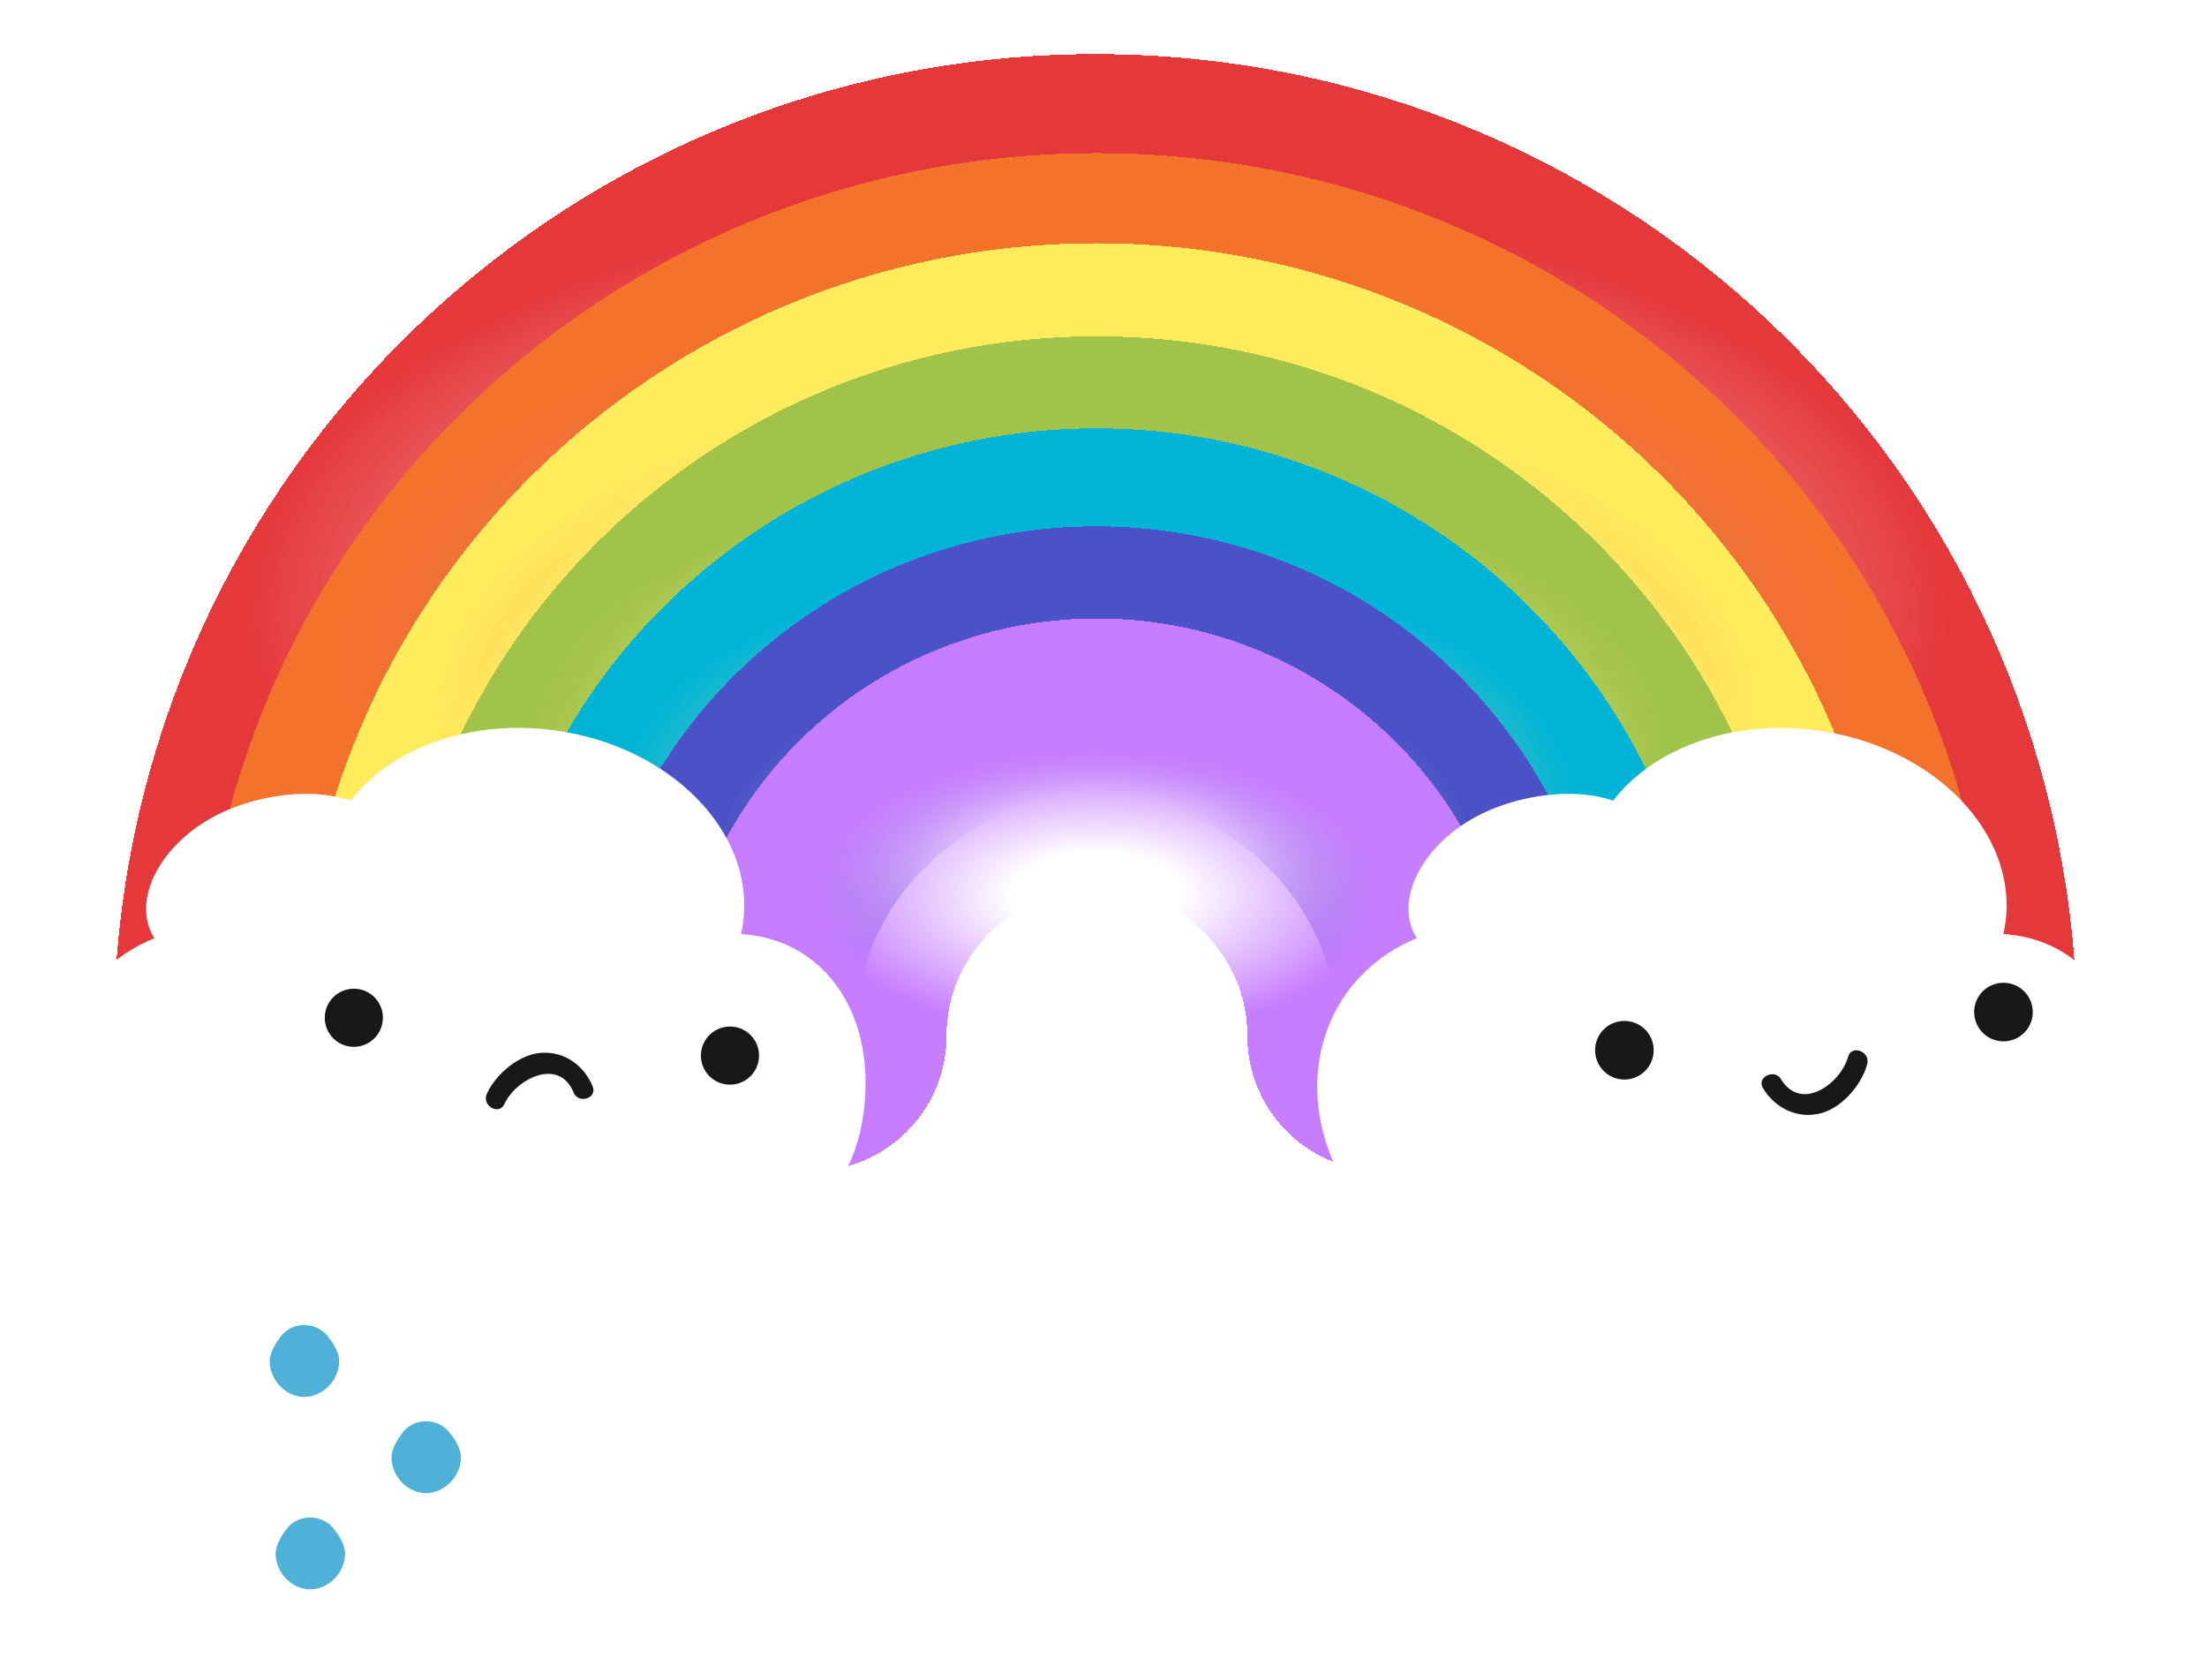 <svg width="816" height="621" viewBox="0 0 816 621" fill="none" xmlns="http://www.w3.org/2000/svg">
<defs>
<filter id="filter0_dii_1413_300" x="81.912" y="541.059" width="67.677" height="66.572" filterUnits="userSpaceOnUse" color-interpolation-filters="sRGB">
<feFlood flood-opacity="0" result="BackgroundImageFix"/>
<feColorMatrix in="SourceAlpha" type="matrix" values="0 0 0 0 0 0 0 0 0 0 0 0 0 0 0 0 0 0 127 0" result="hardAlpha"/>
<feOffset dx="-20" dy="20"/>
<feGaussianBlur stdDeviation="10"/>
<feComposite in2="hardAlpha" operator="out"/>
<feColorMatrix type="matrix" values="0 0 0 0 0 0 0 0 0 0 0 0 0 0 0 0 0 0 0.25 0"/>
<feBlend mode="normal" in2="BackgroundImageFix" result="effect1_dropShadow_1413_300"/>
<feBlend mode="normal" in="SourceGraphic" in2="effect1_dropShadow_1413_300" result="shape"/>
<feColorMatrix in="SourceAlpha" type="matrix" values="0 0 0 0 0 0 0 0 0 0 0 0 0 0 0 0 0 0 127 0" result="hardAlpha"/>
<feOffset dx="2"/>
<feGaussianBlur stdDeviation="10"/>
<feComposite in2="hardAlpha" operator="arithmetic" k2="-1" k3="1"/>
<feColorMatrix type="matrix" values="0 0 0 0 0.294 0 0 0 0 0.608 0 0 0 0 0.733 0 0 0 0.7 0"/>
<feBlend mode="normal" in2="shape" result="effect2_innerShadow_1413_300"/>
<feColorMatrix in="SourceAlpha" type="matrix" values="0 0 0 0 0 0 0 0 0 0 0 0 0 0 0 0 0 0 127 0" result="hardAlpha"/>
<feOffset dx="-2"/>
<feGaussianBlur stdDeviation="10"/>
<feComposite in2="hardAlpha" operator="arithmetic" k2="-1" k3="1"/>
<feColorMatrix type="matrix" values="0 0 0 0 0.293 0 0 0 0 0.608 0 0 0 0 0.733 0 0 0 0.7 0"/>
<feBlend mode="normal" in2="effect2_innerShadow_1413_300" result="effect3_innerShadow_1413_300"/>
</filter>
<filter id="filter1_f_1413_300" x="62.565" y="493.203" width="126.431" height="127.27" filterUnits="userSpaceOnUse" color-interpolation-filters="sRGB">
<feFlood flood-opacity="0" result="BackgroundImageFix"/>
<feBlend mode="normal" in="SourceGraphic" in2="BackgroundImageFix" result="shape"/>
<feGaussianBlur stdDeviation="30" result="effect1_foregroundBlur_1413_300"/>
</filter>
<filter id="filter2_dii_1413_300" x="124.745" y="505.48" width="67.677" height="66.572" filterUnits="userSpaceOnUse" color-interpolation-filters="sRGB">
<feFlood flood-opacity="0" result="BackgroundImageFix"/>
<feColorMatrix in="SourceAlpha" type="matrix" values="0 0 0 0 0 0 0 0 0 0 0 0 0 0 0 0 0 0 127 0" result="hardAlpha"/>
<feOffset dx="-20" dy="20"/>
<feGaussianBlur stdDeviation="10"/>
<feComposite in2="hardAlpha" operator="out"/>
<feColorMatrix type="matrix" values="0 0 0 0 0 0 0 0 0 0 0 0 0 0 0 0 0 0 0.25 0"/>
<feBlend mode="normal" in2="BackgroundImageFix" result="effect1_dropShadow_1413_300"/>
<feBlend mode="normal" in="SourceGraphic" in2="effect1_dropShadow_1413_300" result="shape"/>
<feColorMatrix in="SourceAlpha" type="matrix" values="0 0 0 0 0 0 0 0 0 0 0 0 0 0 0 0 0 0 127 0" result="hardAlpha"/>
<feOffset dx="2"/>
<feGaussianBlur stdDeviation="10"/>
<feComposite in2="hardAlpha" operator="arithmetic" k2="-1" k3="1"/>
<feColorMatrix type="matrix" values="0 0 0 0 0.294 0 0 0 0 0.608 0 0 0 0 0.733 0 0 0 0.7 0"/>
<feBlend mode="normal" in2="shape" result="effect2_innerShadow_1413_300"/>
<feColorMatrix in="SourceAlpha" type="matrix" values="0 0 0 0 0 0 0 0 0 0 0 0 0 0 0 0 0 0 127 0" result="hardAlpha"/>
<feOffset dx="-2"/>
<feGaussianBlur stdDeviation="10"/>
<feComposite in2="hardAlpha" operator="arithmetic" k2="-1" k3="1"/>
<feColorMatrix type="matrix" values="0 0 0 0 0.293 0 0 0 0 0.608 0 0 0 0 0.733 0 0 0 0.7 0"/>
<feBlend mode="normal" in2="effect2_innerShadow_1413_300" result="effect3_innerShadow_1413_300"/>
</filter>
<filter id="filter3_f_1413_300" x="105.397" y="457.624" width="126.431" height="127.27" filterUnits="userSpaceOnUse" color-interpolation-filters="sRGB">
<feFlood flood-opacity="0" result="BackgroundImageFix"/>
<feBlend mode="normal" in="SourceGraphic" in2="BackgroundImageFix" result="shape"/>
<feGaussianBlur stdDeviation="30" result="effect1_foregroundBlur_1413_300"/>
</filter>
<filter id="filter4_dii_1413_300" x="79.724" y="469.901" width="67.677" height="66.572" filterUnits="userSpaceOnUse" color-interpolation-filters="sRGB">
<feFlood flood-opacity="0" result="BackgroundImageFix"/>
<feColorMatrix in="SourceAlpha" type="matrix" values="0 0 0 0 0 0 0 0 0 0 0 0 0 0 0 0 0 0 127 0" result="hardAlpha"/>
<feOffset dx="-20" dy="20"/>
<feGaussianBlur stdDeviation="10"/>
<feComposite in2="hardAlpha" operator="out"/>
<feColorMatrix type="matrix" values="0 0 0 0 0 0 0 0 0 0 0 0 0 0 0 0 0 0 0.25 0"/>
<feBlend mode="normal" in2="BackgroundImageFix" result="effect1_dropShadow_1413_300"/>
<feBlend mode="normal" in="SourceGraphic" in2="effect1_dropShadow_1413_300" result="shape"/>
<feColorMatrix in="SourceAlpha" type="matrix" values="0 0 0 0 0 0 0 0 0 0 0 0 0 0 0 0 0 0 127 0" result="hardAlpha"/>
<feOffset dx="2"/>
<feGaussianBlur stdDeviation="10"/>
<feComposite in2="hardAlpha" operator="arithmetic" k2="-1" k3="1"/>
<feColorMatrix type="matrix" values="0 0 0 0 0.294 0 0 0 0 0.608 0 0 0 0 0.733 0 0 0 0.7 0"/>
<feBlend mode="normal" in2="shape" result="effect2_innerShadow_1413_300"/>
<feColorMatrix in="SourceAlpha" type="matrix" values="0 0 0 0 0 0 0 0 0 0 0 0 0 0 0 0 0 0 127 0" result="hardAlpha"/>
<feOffset dx="-2"/>
<feGaussianBlur stdDeviation="10"/>
<feComposite in2="hardAlpha" operator="arithmetic" k2="-1" k3="1"/>
<feColorMatrix type="matrix" values="0 0 0 0 0.293 0 0 0 0 0.608 0 0 0 0 0.733 0 0 0 0.7 0"/>
<feBlend mode="normal" in2="effect2_innerShadow_1413_300" result="effect3_innerShadow_1413_300"/>
</filter>
<filter id="filter5_f_1413_300" x="60.377" y="422.045" width="126.431" height="127.27" filterUnits="userSpaceOnUse" color-interpolation-filters="sRGB">
<feFlood flood-opacity="0" result="BackgroundImageFix"/>
<feBlend mode="normal" in="SourceGraphic" in2="BackgroundImageFix" result="shape"/>
<feGaussianBlur stdDeviation="30" result="effect1_foregroundBlur_1413_300"/>
</filter>
<filter id="filter6_dii_1413_300" x="22.037" y="-2" width="767.989" height="454.995" filterUnits="userSpaceOnUse" color-interpolation-filters="sRGB">
<feFlood flood-opacity="0" result="BackgroundImageFix"/>
<feColorMatrix in="SourceAlpha" type="matrix" values="0 0 0 0 0 0 0 0 0 0 0 0 0 0 0 0 0 0 127 0" result="hardAlpha"/>
<feOffset dx="-20" dy="20"/>
<feGaussianBlur stdDeviation="10"/>
<feComposite in2="hardAlpha" operator="out"/>
<feColorMatrix type="matrix" values="0 0 0 0 0 0 0 0 0 0 0 0 0 0 0 0 0 0 0.25 0"/>
<feBlend mode="normal" in2="BackgroundImageFix" result="effect1_dropShadow_1413_300"/>
<feBlend mode="normal" in="SourceGraphic" in2="effect1_dropShadow_1413_300" result="shape"/>
<feColorMatrix in="SourceAlpha" type="matrix" values="0 0 0 0 0 0 0 0 0 0 0 0 0 0 0 0 0 0 127 0" result="hardAlpha"/>
<feOffset dx="2" dy="-2"/>
<feGaussianBlur stdDeviation="10"/>
<feComposite in2="hardAlpha" operator="arithmetic" k2="-1" k3="1"/>
<feColorMatrix type="matrix" values="0 0 0 0 0 0 0 0 0 0 0 0 0 0 0 0 0 0 0.25 0"/>
<feBlend mode="normal" in2="shape" result="effect2_innerShadow_1413_300"/>
<feColorMatrix in="SourceAlpha" type="matrix" values="0 0 0 0 0 0 0 0 0 0 0 0 0 0 0 0 0 0 127 0" result="hardAlpha"/>
<feOffset dx="-2" dy="2"/>
<feGaussianBlur stdDeviation="10"/>
<feComposite in2="hardAlpha" operator="arithmetic" k2="-1" k3="1"/>
<feColorMatrix type="matrix" values="0 0 0 0 0 0 0 0 0 0 0 0 0 0 0 0 0 0 0.25 0"/>
<feBlend mode="normal" in2="effect2_innerShadow_1413_300" result="effect3_innerShadow_1413_300"/>
</filter>
<filter id="filter7_dii_1413_300" x="53.886" y="34.608" width="705.39" height="418.387" filterUnits="userSpaceOnUse" color-interpolation-filters="sRGB">
<feFlood flood-opacity="0" result="BackgroundImageFix"/>
<feColorMatrix in="SourceAlpha" type="matrix" values="0 0 0 0 0 0 0 0 0 0 0 0 0 0 0 0 0 0 127 0" result="hardAlpha"/>
<feOffset dx="-20" dy="20"/>
<feGaussianBlur stdDeviation="10"/>
<feComposite in2="hardAlpha" operator="out"/>
<feColorMatrix type="matrix" values="0 0 0 0 0 0 0 0 0 0 0 0 0 0 0 0 0 0 0.25 0"/>
<feBlend mode="normal" in2="BackgroundImageFix" result="effect1_dropShadow_1413_300"/>
<feBlend mode="normal" in="SourceGraphic" in2="effect1_dropShadow_1413_300" result="shape"/>
<feColorMatrix in="SourceAlpha" type="matrix" values="0 0 0 0 0 0 0 0 0 0 0 0 0 0 0 0 0 0 127 0" result="hardAlpha"/>
<feOffset dx="2" dy="-2"/>
<feGaussianBlur stdDeviation="10"/>
<feComposite in2="hardAlpha" operator="arithmetic" k2="-1" k3="1"/>
<feColorMatrix type="matrix" values="0 0 0 0 0 0 0 0 0 0 0 0 0 0 0 0 0 0 0.25 0"/>
<feBlend mode="normal" in2="shape" result="effect2_innerShadow_1413_300"/>
<feColorMatrix in="SourceAlpha" type="matrix" values="0 0 0 0 0 0 0 0 0 0 0 0 0 0 0 0 0 0 127 0" result="hardAlpha"/>
<feOffset dx="-2" dy="2"/>
<feGaussianBlur stdDeviation="10"/>
<feComposite in2="hardAlpha" operator="arithmetic" k2="-1" k3="1"/>
<feColorMatrix type="matrix" values="0 0 0 0 0 0 0 0 0 0 0 0 0 0 0 0 0 0 0.25 0"/>
<feBlend mode="normal" in2="effect2_innerShadow_1413_300" result="effect3_innerShadow_1413_300"/>
</filter>
<filter id="filter8_dii_1413_300" x="90.127" y="67.92" width="632.541" height="385.074" filterUnits="userSpaceOnUse" color-interpolation-filters="sRGB">
<feFlood flood-opacity="0" result="BackgroundImageFix"/>
<feColorMatrix in="SourceAlpha" type="matrix" values="0 0 0 0 0 0 0 0 0 0 0 0 0 0 0 0 0 0 127 0" result="hardAlpha"/>
<feOffset dx="-20" dy="20"/>
<feGaussianBlur stdDeviation="10"/>
<feComposite in2="hardAlpha" operator="out"/>
<feColorMatrix type="matrix" values="0 0 0 0 0 0 0 0 0 0 0 0 0 0 0 0 0 0 0.25 0"/>
<feBlend mode="normal" in2="BackgroundImageFix" result="effect1_dropShadow_1413_300"/>
<feBlend mode="normal" in="SourceGraphic" in2="effect1_dropShadow_1413_300" result="shape"/>
<feColorMatrix in="SourceAlpha" type="matrix" values="0 0 0 0 0 0 0 0 0 0 0 0 0 0 0 0 0 0 127 0" result="hardAlpha"/>
<feOffset dx="2" dy="-2"/>
<feGaussianBlur stdDeviation="10"/>
<feComposite in2="hardAlpha" operator="arithmetic" k2="-1" k3="1"/>
<feColorMatrix type="matrix" values="0 0 0 0 0 0 0 0 0 0 0 0 0 0 0 0 0 0 0.25 0"/>
<feBlend mode="normal" in2="shape" result="effect2_innerShadow_1413_300"/>
<feColorMatrix in="SourceAlpha" type="matrix" values="0 0 0 0 0 0 0 0 0 0 0 0 0 0 0 0 0 0 127 0" result="hardAlpha"/>
<feOffset dx="-2" dy="2"/>
<feGaussianBlur stdDeviation="10"/>
<feComposite in2="hardAlpha" operator="arithmetic" k2="-1" k3="1"/>
<feColorMatrix type="matrix" values="0 0 0 0 0 0 0 0 0 0 0 0 0 0 0 0 0 0 0.25 0"/>
<feBlend mode="normal" in2="effect2_innerShadow_1413_300" result="effect3_innerShadow_1413_300"/>
</filter>
<filter id="filter9_dii_1413_300" x="124.904" y="102.332" width="563.353" height="350.663" filterUnits="userSpaceOnUse" color-interpolation-filters="sRGB">
<feFlood flood-opacity="0" result="BackgroundImageFix"/>
<feColorMatrix in="SourceAlpha" type="matrix" values="0 0 0 0 0 0 0 0 0 0 0 0 0 0 0 0 0 0 127 0" result="hardAlpha"/>
<feOffset dx="-20" dy="20"/>
<feGaussianBlur stdDeviation="10"/>
<feComposite in2="hardAlpha" operator="out"/>
<feColorMatrix type="matrix" values="0 0 0 0 0 0 0 0 0 0 0 0 0 0 0 0 0 0 0.25 0"/>
<feBlend mode="normal" in2="BackgroundImageFix" result="effect1_dropShadow_1413_300"/>
<feBlend mode="normal" in="SourceGraphic" in2="effect1_dropShadow_1413_300" result="shape"/>
<feColorMatrix in="SourceAlpha" type="matrix" values="0 0 0 0 0 0 0 0 0 0 0 0 0 0 0 0 0 0 127 0" result="hardAlpha"/>
<feOffset dx="2" dy="-2"/>
<feGaussianBlur stdDeviation="10"/>
<feComposite in2="hardAlpha" operator="arithmetic" k2="-1" k3="1"/>
<feColorMatrix type="matrix" values="0 0 0 0 0 0 0 0 0 0 0 0 0 0 0 0 0 0 0.25 0"/>
<feBlend mode="normal" in2="shape" result="effect2_innerShadow_1413_300"/>
<feColorMatrix in="SourceAlpha" type="matrix" values="0 0 0 0 0 0 0 0 0 0 0 0 0 0 0 0 0 0 127 0" result="hardAlpha"/>
<feOffset dx="-2" dy="2"/>
<feGaussianBlur stdDeviation="10"/>
<feComposite in2="hardAlpha" operator="arithmetic" k2="-1" k3="1"/>
<feColorMatrix type="matrix" values="0 0 0 0 0 0 0 0 0 0 0 0 0 0 0 0 0 0 0.25 0"/>
<feBlend mode="normal" in2="effect2_innerShadow_1413_300" result="effect3_innerShadow_1413_300"/>
</filter>
<filter id="filter10_dii_1413_300" x="159.315" y="136.376" width="494.165" height="316.618" filterUnits="userSpaceOnUse" color-interpolation-filters="sRGB">
<feFlood flood-opacity="0" result="BackgroundImageFix"/>
<feColorMatrix in="SourceAlpha" type="matrix" values="0 0 0 0 0 0 0 0 0 0 0 0 0 0 0 0 0 0 127 0" result="hardAlpha"/>
<feOffset dx="-20" dy="20"/>
<feGaussianBlur stdDeviation="10"/>
<feComposite in2="hardAlpha" operator="out"/>
<feColorMatrix type="matrix" values="0 0 0 0 0 0 0 0 0 0 0 0 0 0 0 0 0 0 0.25 0"/>
<feBlend mode="normal" in2="BackgroundImageFix" result="effect1_dropShadow_1413_300"/>
<feBlend mode="normal" in="SourceGraphic" in2="effect1_dropShadow_1413_300" result="shape"/>
<feColorMatrix in="SourceAlpha" type="matrix" values="0 0 0 0 0 0 0 0 0 0 0 0 0 0 0 0 0 0 127 0" result="hardAlpha"/>
<feOffset dx="2" dy="-2"/>
<feGaussianBlur stdDeviation="10"/>
<feComposite in2="hardAlpha" operator="arithmetic" k2="-1" k3="1"/>
<feColorMatrix type="matrix" values="0 0 0 0 0 0 0 0 0 0 0 0 0 0 0 0 0 0 0.25 0"/>
<feBlend mode="normal" in2="shape" result="effect2_innerShadow_1413_300"/>
<feColorMatrix in="SourceAlpha" type="matrix" values="0 0 0 0 0 0 0 0 0 0 0 0 0 0 0 0 0 0 127 0" result="hardAlpha"/>
<feOffset dx="-2" dy="2"/>
<feGaussianBlur stdDeviation="10"/>
<feComposite in2="hardAlpha" operator="arithmetic" k2="-1" k3="1"/>
<feColorMatrix type="matrix" values="0 0 0 0 0 0 0 0 0 0 0 0 0 0 0 0 0 0 0.25 0"/>
<feBlend mode="normal" in2="effect2_innerShadow_1413_300" result="effect3_innerShadow_1413_300"/>
</filter>
<filter id="filter11_dii_1413_300" x="195.923" y="172.618" width="420.949" height="280.377" filterUnits="userSpaceOnUse" color-interpolation-filters="sRGB">
<feFlood flood-opacity="0" result="BackgroundImageFix"/>
<feColorMatrix in="SourceAlpha" type="matrix" values="0 0 0 0 0 0 0 0 0 0 0 0 0 0 0 0 0 0 127 0" result="hardAlpha"/>
<feOffset dx="-20" dy="20"/>
<feGaussianBlur stdDeviation="10"/>
<feComposite in2="hardAlpha" operator="out"/>
<feColorMatrix type="matrix" values="0 0 0 0 0 0 0 0 0 0 0 0 0 0 0 0 0 0 0.25 0"/>
<feBlend mode="normal" in2="BackgroundImageFix" result="effect1_dropShadow_1413_300"/>
<feBlend mode="normal" in="SourceGraphic" in2="effect1_dropShadow_1413_300" result="shape"/>
<feColorMatrix in="SourceAlpha" type="matrix" values="0 0 0 0 0 0 0 0 0 0 0 0 0 0 0 0 0 0 127 0" result="hardAlpha"/>
<feOffset dx="2" dy="-2"/>
<feGaussianBlur stdDeviation="10"/>
<feComposite in2="hardAlpha" operator="arithmetic" k2="-1" k3="1"/>
<feColorMatrix type="matrix" values="0 0 0 0 0 0 0 0 0 0 0 0 0 0 0 0 0 0 0.25 0"/>
<feBlend mode="normal" in2="shape" result="effect2_innerShadow_1413_300"/>
<feColorMatrix in="SourceAlpha" type="matrix" values="0 0 0 0 0 0 0 0 0 0 0 0 0 0 0 0 0 0 127 0" result="hardAlpha"/>
<feOffset dx="-2" dy="2"/>
<feGaussianBlur stdDeviation="10"/>
<feComposite in2="hardAlpha" operator="arithmetic" k2="-1" k3="1"/>
<feColorMatrix type="matrix" values="0 0 0 0 0 0 0 0 0 0 0 0 0 0 0 0 0 0 0.25 0"/>
<feBlend mode="normal" in2="effect2_innerShadow_1413_300" result="effect3_innerShadow_1413_300"/>
</filter>
<filter id="filter12_dii_1413_300" x="229.968" y="206.663" width="353.226" height="246.332" filterUnits="userSpaceOnUse" color-interpolation-filters="sRGB">
<feFlood flood-opacity="0" result="BackgroundImageFix"/>
<feColorMatrix in="SourceAlpha" type="matrix" values="0 0 0 0 0 0 0 0 0 0 0 0 0 0 0 0 0 0 127 0" result="hardAlpha"/>
<feOffset dx="-20" dy="20"/>
<feGaussianBlur stdDeviation="10"/>
<feComposite in2="hardAlpha" operator="out"/>
<feColorMatrix type="matrix" values="0 0 0 0 0 0 0 0 0 0 0 0 0 0 0 0 0 0 0.25 0"/>
<feBlend mode="normal" in2="BackgroundImageFix" result="effect1_dropShadow_1413_300"/>
<feBlend mode="normal" in="SourceGraphic" in2="effect1_dropShadow_1413_300" result="shape"/>
<feColorMatrix in="SourceAlpha" type="matrix" values="0 0 0 0 0 0 0 0 0 0 0 0 0 0 0 0 0 0 127 0" result="hardAlpha"/>
<feOffset dx="2" dy="-2"/>
<feGaussianBlur stdDeviation="10"/>
<feComposite in2="hardAlpha" operator="arithmetic" k2="-1" k3="1"/>
<feColorMatrix type="matrix" values="0 0 0 0 0 0 0 0 0 0 0 0 0 0 0 0 0 0 0.25 0"/>
<feBlend mode="normal" in2="shape" result="effect2_innerShadow_1413_300"/>
<feColorMatrix in="SourceAlpha" type="matrix" values="0 0 0 0 0 0 0 0 0 0 0 0 0 0 0 0 0 0 127 0" result="hardAlpha"/>
<feOffset dx="-2" dy="2"/>
<feGaussianBlur stdDeviation="10"/>
<feComposite in2="hardAlpha" operator="arithmetic" k2="-1" k3="1"/>
<feColorMatrix type="matrix" values="0 0 0 0 0 0 0 0 0 0 0 0 0 0 0 0 0 0 0.25 0"/>
<feBlend mode="normal" in2="effect2_innerShadow_1413_300" result="effect3_innerShadow_1413_300"/>
</filter>
<filter id="filter13_diii_1413_300" x="0.275" y="249.124" width="341.768" height="267.875" filterUnits="userSpaceOnUse" color-interpolation-filters="sRGB">
<feFlood flood-opacity="0" result="BackgroundImageFix"/>
<feColorMatrix in="SourceAlpha" type="matrix" values="0 0 0 0 0 0 0 0 0 0 0 0 0 0 0 0 0 0 127 0" result="hardAlpha"/>
<feOffset dx="-20" dy="20"/>
<feGaussianBlur stdDeviation="10"/>
<feComposite in2="hardAlpha" operator="out"/>
<feColorMatrix type="matrix" values="0 0 0 0 0 0 0 0 0 0 0 0 0 0 0 0 0 0 0.25 0"/>
<feBlend mode="normal" in2="BackgroundImageFix" result="effect1_dropShadow_1413_300"/>
<feBlend mode="normal" in="SourceGraphic" in2="effect1_dropShadow_1413_300" result="shape"/>
<feColorMatrix in="SourceAlpha" type="matrix" values="0 0 0 0 0 0 0 0 0 0 0 0 0 0 0 0 0 0 127 0" result="hardAlpha"/>
<feOffset dx="2" dy="-2"/>
<feGaussianBlur stdDeviation="1"/>
<feComposite in2="hardAlpha" operator="arithmetic" k2="-1" k3="1"/>
<feColorMatrix type="matrix" values="0 0 0 0 0 0 0 0 0 0 0 0 0 0 0 0 0 0 0.25 0"/>
<feBlend mode="normal" in2="shape" result="effect2_innerShadow_1413_300"/>
<feColorMatrix in="SourceAlpha" type="matrix" values="0 0 0 0 0 0 0 0 0 0 0 0 0 0 0 0 0 0 127 0" result="hardAlpha"/>
<feOffset dx="-2" dy="2"/>
<feGaussianBlur stdDeviation="1"/>
<feComposite in2="hardAlpha" operator="arithmetic" k2="-1" k3="1"/>
<feColorMatrix type="matrix" values="0 0 0 0 1 0 0 0 0 1 0 0 0 0 1 0 0 0 0.25 0"/>
<feBlend mode="normal" in2="effect2_innerShadow_1413_300" result="effect3_innerShadow_1413_300"/>
<feColorMatrix in="SourceAlpha" type="matrix" values="0 0 0 0 0 0 0 0 0 0 0 0 0 0 0 0 0 0 127 0" result="hardAlpha"/>
<feOffset dy="-2"/>
<feGaussianBlur stdDeviation="2"/>
<feComposite in2="hardAlpha" operator="arithmetic" k2="-1" k3="1"/>
<feColorMatrix type="matrix" values="0 0 0 0 0 0 0 0 0 0 0 0 0 0 0 0 0 0 0.25 0"/>
<feBlend mode="normal" in2="effect3_innerShadow_1413_300" result="effect4_innerShadow_1413_300"/>
</filter>
<filter id="filter14_diii_1413_300" x="467.021" y="249.124" width="341.768" height="267.875" filterUnits="userSpaceOnUse" color-interpolation-filters="sRGB">
<feFlood flood-opacity="0" result="BackgroundImageFix"/>
<feColorMatrix in="SourceAlpha" type="matrix" values="0 0 0 0 0 0 0 0 0 0 0 0 0 0 0 0 0 0 127 0" result="hardAlpha"/>
<feOffset dx="-20" dy="20"/>
<feGaussianBlur stdDeviation="10"/>
<feComposite in2="hardAlpha" operator="out"/>
<feColorMatrix type="matrix" values="0 0 0 0 0 0 0 0 0 0 0 0 0 0 0 0 0 0 0.25 0"/>
<feBlend mode="normal" in2="BackgroundImageFix" result="effect1_dropShadow_1413_300"/>
<feBlend mode="normal" in="SourceGraphic" in2="effect1_dropShadow_1413_300" result="shape"/>
<feColorMatrix in="SourceAlpha" type="matrix" values="0 0 0 0 0 0 0 0 0 0 0 0 0 0 0 0 0 0 127 0" result="hardAlpha"/>
<feOffset dx="2" dy="-2"/>
<feGaussianBlur stdDeviation="1"/>
<feComposite in2="hardAlpha" operator="arithmetic" k2="-1" k3="1"/>
<feColorMatrix type="matrix" values="0 0 0 0 0 0 0 0 0 0 0 0 0 0 0 0 0 0 0.25 0"/>
<feBlend mode="normal" in2="shape" result="effect2_innerShadow_1413_300"/>
<feColorMatrix in="SourceAlpha" type="matrix" values="0 0 0 0 0 0 0 0 0 0 0 0 0 0 0 0 0 0 127 0" result="hardAlpha"/>
<feOffset dx="-2" dy="2"/>
<feGaussianBlur stdDeviation="1"/>
<feComposite in2="hardAlpha" operator="arithmetic" k2="-1" k3="1"/>
<feColorMatrix type="matrix" values="0 0 0 0 1 0 0 0 0 1 0 0 0 0 1 0 0 0 0.25 0"/>
<feBlend mode="normal" in2="effect2_innerShadow_1413_300" result="effect3_innerShadow_1413_300"/>
<feColorMatrix in="SourceAlpha" type="matrix" values="0 0 0 0 0 0 0 0 0 0 0 0 0 0 0 0 0 0 127 0" result="hardAlpha"/>
<feOffset dy="-2"/>
<feGaussianBlur stdDeviation="2"/>
<feComposite in2="hardAlpha" operator="arithmetic" k2="-1" k3="1"/>
<feColorMatrix type="matrix" values="0 0 0 0 0 0 0 0 0 0 0 0 0 0 0 0 0 0 0.25 0"/>
<feBlend mode="normal" in2="effect3_innerShadow_1413_300" result="effect4_innerShadow_1413_300"/>
</filter>
<radialGradient id="paint0_radial_1413_300" cx="0" cy="0" r="1" gradientUnits="userSpaceOnUse" gradientTransform="translate(425.031 206.497) rotate(90) scale(156.497 312.995)">
<stop offset="0.302" stop-color="#E5383B" stop-opacity="0.25"/>
<stop offset="1" stop-color="#E5383B"/>
</radialGradient>
<radialGradient id="paint1_radial_1413_300" cx="0" cy="0" r="1" gradientUnits="userSpaceOnUse" gradientTransform="translate(425.581 224.801) rotate(90) scale(138.193 281.695)">
<stop offset="0.302" stop-color="#F3722C" stop-opacity="0"/>
<stop offset="1" stop-color="#F3722C"/>
</radialGradient>
<radialGradient id="paint2_radial_1413_300" cx="0" cy="0" r="1" gradientUnits="userSpaceOnUse" gradientTransform="translate(425.398 241.457) rotate(90) scale(121.537 245.271)">
<stop offset="0.099" stop-color="#FFEC5C" stop-opacity="0"/>
<stop offset="1" stop-color="#FFEC5C"/>
</radialGradient>
<radialGradient id="paint3_radial_1413_300" cx="0" cy="0" r="1" gradientUnits="userSpaceOnUse" gradientTransform="translate(425.58 258.663) rotate(90) scale(104.332 210.676)">
<stop offset="0.302" stop-color="#A1C349" stop-opacity="0"/>
<stop offset="1" stop-color="#A1C349"/>
</radialGradient>
<radialGradient id="paint4_radial_1413_300" cx="0" cy="0" r="1" gradientUnits="userSpaceOnUse" gradientTransform="translate(425.397 275.685) rotate(90) scale(87.309 176.082)">
<stop offset="0.302" stop-color="#00B4D8" stop-opacity="0"/>
<stop offset="1" stop-color="#00B4D8"/>
</radialGradient>
<radialGradient id="paint5_radial_1413_300" cx="0" cy="0" r="1" gradientUnits="userSpaceOnUse" gradientTransform="translate(425.397 293.806) rotate(90) scale(69.188 139.475)">
<stop offset="0.292" stop-color="#4B51C6" stop-opacity="0"/>
<stop offset="1" stop-color="#4B51C6"/>
</radialGradient>
<radialGradient id="paint6_radial_1413_300" cx="0" cy="0" r="1" gradientUnits="userSpaceOnUse" gradientTransform="translate(425.581 310.829) rotate(90) scale(52.166 105.613)">
<stop offset="0.297" stop-color="#C77DFF" stop-opacity="0"/>
<stop offset="1" stop-color="#C77DFF"/>
</radialGradient>
<linearGradient id="paint7_linear_1413_300" x1="207.226" y1="573.108" x2="216.218" y2="414.498" gradientUnits="userSpaceOnUse">
<stop offset="1" stop-color="white"/>
</linearGradient>
<linearGradient id="paint8_linear_1413_300" x1="207.226" y1="573.108" x2="216.218" y2="414.498" gradientUnits="userSpaceOnUse">
<stop offset="1" stop-color="white"/>
</linearGradient>
<linearGradient id="paint9_linear_1413_300" x1="229.021" y1="-23.485" x2="83.83" y2="86.539" gradientUnits="userSpaceOnUse">
<stop offset="1" stop-color="white"/>
</linearGradient>
<linearGradient id="paint10_linear_1413_300" x1="111.908" y1="278.932" x2="135.252" y2="310.149" gradientUnits="userSpaceOnUse">
<stop offset="1" stop-color="white"/>
</linearGradient>
<linearGradient id="paint11_linear_1413_300" x1="18.7" y1="493.773" x2="102.724" y2="407.489" gradientUnits="userSpaceOnUse">
<stop offset="1" stop-color="white"/>
</linearGradient>
<linearGradient id="paint12_linear_1413_300" x1="349.263" y1="288.915" x2="255.71" y2="412.992" gradientUnits="userSpaceOnUse">
<stop offset="1" stop-color="white"/>
</linearGradient>
<linearGradient id="paint13_linear_1413_300" x1="673.972" y1="573.108" x2="682.964" y2="414.498" gradientUnits="userSpaceOnUse">
<stop offset="1" stop-color="white"/>
</linearGradient>
<linearGradient id="paint14_linear_1413_300" x1="673.972" y1="573.108" x2="682.964" y2="414.498" gradientUnits="userSpaceOnUse">
<stop offset="1" stop-color="white"/>
</linearGradient>
<linearGradient id="paint15_linear_1413_300" x1="229.021" y1="-23.485" x2="83.83" y2="86.539" gradientUnits="userSpaceOnUse">
<stop offset="1" stop-color="white"/>
</linearGradient>
<linearGradient id="paint16_linear_1413_300" x1="578.654" y1="278.932" x2="601.998" y2="310.149" gradientUnits="userSpaceOnUse">
<stop offset="1" stop-color="white"/>
</linearGradient>
<linearGradient id="paint17_linear_1413_300" x1="485.446" y1="493.773" x2="569.47" y2="407.489" gradientUnits="userSpaceOnUse">
<stop offset="1" stop-color="white"/>
</linearGradient>
<linearGradient id="paint18_linear_1413_300" x1="816.009" y1="288.915" x2="722.456" y2="412.992" gradientUnits="userSpaceOnUse">
<stop offset="1" stop-color="white"/>
</linearGradient>
</defs>
<g filter="url(#filter0_dii_1413_300)">
<path d="M147.589 554.35C147.589 561.504 141.449 567.631 134.681 567.631C127.912 567.631 121.912 561.504 121.912 554.35C121.912 551.506 123.861 547.935 126.272 544.937C130.465 539.725 138.854 539.807 143.142 544.94C145.591 547.871 147.589 551.385 147.589 554.35Z" fill="#50B1D8"/>
</g>
<g filter="url(#filter1_f_1413_300)">
<ellipse cx="125.78" cy="556.838" rx="3.215" ry="3.635" fill="white"/>
</g>
<g filter="url(#filter2_dii_1413_300)">
<path d="M190.422 518.77C190.422 525.925 184.282 532.052 177.514 532.052C170.745 532.052 164.745 525.925 164.745 518.77C164.745 515.927 166.694 512.356 169.105 509.358C173.298 504.146 181.687 504.227 185.975 509.361C188.424 512.292 190.422 515.806 190.422 518.77Z" fill="#50B1D8"/>
</g>
<g filter="url(#filter3_f_1413_300)">
<ellipse cx="168.613" cy="521.259" rx="3.215" ry="3.635" fill="white"/>
</g>
<g filter="url(#filter4_dii_1413_300)">
<path d="M145.401 483.192C145.401 490.346 139.262 496.473 132.493 496.473C125.724 496.473 119.724 490.346 119.724 483.192C119.724 480.348 121.673 476.777 124.085 473.779C128.278 468.567 136.666 468.649 140.955 473.782C143.403 476.713 145.401 480.227 145.401 483.192Z" fill="#50B1D8"/>
</g>
<g filter="url(#filter5_f_1413_300)">
<ellipse cx="123.592" cy="485.68" rx="3.215" ry="3.635" fill="white"/>
</g>
<g filter="url(#filter6_dii_1413_300)">
<path d="M738.026 362.995C738.026 190.132 597.893 50 425.031 50C252.169 50 112.037 190.132 112.037 362.995" stroke="url(#paint0_radial_1413_300)" stroke-width="100" stroke-linecap="round" shape-rendering="crispEdges"/>
</g>
<g filter="url(#filter7_dii_1413_300)">
<path d="M707.276 362.995C707.276 210.35 581.156 86.608 425.581 86.608C270.005 86.608 143.885 210.35 143.885 362.995" stroke="url(#paint1_radial_1413_300)" stroke-width="100" stroke-linecap="round" shape-rendering="crispEdges"/>
</g>
<g filter="url(#filter8_dii_1413_300)">
<path d="M670.668 362.995C670.668 228.748 560.857 119.92 425.398 119.92C289.938 119.92 180.127 228.748 180.127 362.995" stroke="url(#paint2_radial_1413_300)" stroke-width="100" stroke-linecap="round" shape-rendering="crispEdges"/>
</g>
<g filter="url(#filter9_dii_1413_300)">
<path d="M636.257 362.995C636.257 247.753 541.934 154.332 425.58 154.332C309.227 154.332 214.904 247.753 214.904 362.995" stroke="url(#paint3_radial_1413_300)" stroke-width="100" stroke-linecap="round" shape-rendering="crispEdges"/>
</g>
<g filter="url(#filter10_dii_1413_300)">
<path d="M601.48 362.994C601.48 266.556 522.645 188.376 425.397 188.376C328.15 188.376 249.315 266.556 249.315 362.994" stroke="url(#paint4_radial_1413_300)" stroke-width="100" stroke-linecap="round" shape-rendering="crispEdges"/>
</g>
<g filter="url(#filter11_dii_1413_300)">
<path d="M564.872 362.995C564.872 286.571 502.427 224.618 425.397 224.618C348.368 224.618 285.923 286.571 285.923 362.995" stroke="url(#paint5_radial_1413_300)" stroke-width="100" stroke-linecap="round" shape-rendering="crispEdges"/>
</g>
<g filter="url(#filter12_dii_1413_300)">
<path d="M531.193 362.994C531.193 305.374 483.909 258.663 425.581 258.663C367.252 258.663 319.968 305.374 319.968 362.994" stroke="url(#paint6_radial_1413_300)" stroke-width="100" stroke-linecap="round" shape-rendering="crispEdges"/>
</g>
<g filter="url(#filter13_diii_1413_300)">
<path d="M287.759 424.843C285.115 447.891 277.942 477.458 207.128 476.993C136.315 476.528 146.382 436.737 149.027 413.688C151.671 390.64 180.6 373.708 218.066 377.558C255.533 381.408 290.404 401.794 287.759 424.843Z" fill="url(#paint7_linear_1413_300)"/>
<path d="M267.379 351.542C264.734 374.591 257.562 404.158 186.748 403.693C115.934 403.228 126.002 363.436 128.647 340.388C131.291 317.339 160.22 300.408 197.686 304.258C235.153 308.108 270.023 328.494 267.379 351.542Z" fill="url(#paint8_linear_1413_300)"/>
<ellipse rx="78.279" ry="60.889" transform="matrix(0.985 0.171 -0.19 0.982 217.186 312.393)" fill="url(#paint9_linear_1413_300)"/>
<path d="M163.888 289.846C170.458 305.212 156.69 326.508 133.203 335.503C109.717 344.497 82.236 341.603 75.665 326.237C69.095 310.871 82.863 289.575 106.35 280.581C129.837 271.586 157.318 274.481 163.888 289.846Z" fill="url(#paint10_linear_1413_300)"/>
<path d="M161.176 444.709C133.71 468.031 88.96 463.222 61.223 433.968C33.485 404.713 33.265 362.091 60.73 338.769C88.196 315.447 132.946 320.256 160.683 349.51C188.421 378.765 188.641 421.386 161.176 444.709Z" fill="url(#paint11_linear_1413_300)"/>
<path d="M269.995 447.719C241.051 443.276 232.472 413.375 238.632 377.437C251.691 343.794 269.801 323.415 298.745 327.858C327.689 332.301 344.96 360.666 338.8 396.603C332.641 432.541 298.939 452.162 269.995 447.719Z" fill="url(#paint12_linear_1413_300)"/>
</g>
<g filter="url(#filter14_diii_1413_300)">
<path d="M754.505 424.843C751.861 447.891 744.688 477.458 673.874 476.993C603.061 476.528 613.128 436.737 615.773 413.688C618.417 390.64 647.346 373.708 684.813 377.558C722.279 381.408 757.15 401.794 754.505 424.843Z" fill="url(#paint13_linear_1413_300)"/>
<path d="M734.125 351.542C731.48 374.591 724.308 404.158 653.494 403.693C582.68 403.228 592.748 363.436 595.393 340.388C598.037 317.339 626.966 300.408 664.432 304.258C701.899 308.108 736.769 328.494 734.125 351.542Z" fill="url(#paint14_linear_1413_300)"/>
<ellipse rx="78.279" ry="60.889" transform="matrix(0.985 0.171 -0.19 0.982 683.932 312.393)" fill="url(#paint15_linear_1413_300)"/>
<path d="M630.634 289.846C637.204 305.212 623.436 326.508 599.949 335.503C576.463 344.497 548.982 341.603 542.411 326.237C535.841 310.871 549.609 289.575 573.096 280.581C596.583 271.586 624.064 274.481 630.634 289.846Z" fill="url(#paint16_linear_1413_300)"/>
<path d="M627.922 444.709C600.456 468.031 555.706 463.222 527.969 433.968C500.231 404.713 500.011 362.091 527.476 338.769C554.942 315.447 599.692 320.256 627.429 349.51C655.167 378.765 655.387 421.386 627.922 444.709Z" fill="url(#paint17_linear_1413_300)"/>
<path d="M736.741 447.719C707.797 443.276 699.218 413.375 705.378 377.437C718.437 343.794 736.547 323.415 765.491 327.858C794.435 332.301 811.706 360.666 805.546 396.603C799.387 432.541 765.685 452.162 736.741 447.719Z" fill="url(#paint18_linear_1413_300)"/>
</g>
<path d="M600.952 399.128C606.932 398.928 611.618 393.918 611.418 387.938C611.218 381.957 606.208 377.271 600.228 377.471C594.247 377.671 589.561 382.681 589.761 388.662C589.961 394.642 594.971 399.328 600.952 399.128Z" fill="#181818"/>
<path d="M651.794 402.284C656.013 409.289 663.669 413.356 671.734 411.935C680.243 410.559 688.189 401.503 690.347 393.504C691.716 388.861 684.679 386.052 683.31 390.695C680.497 400.721 665.981 411.2 658.545 399.086C656.274 394.969 649.374 398.153 651.794 402.284Z" fill="#181818"/>
<path d="M741.108 385.013C747.089 384.813 751.775 379.803 751.575 373.823C751.375 367.843 746.364 363.157 740.384 363.357C734.404 363.557 729.718 368.567 729.918 374.547C730.118 380.527 735.128 385.213 741.108 385.013Z" fill="#181818"/>
<path d="M269.537 401.022C263.604 400.823 258.955 395.853 259.154 389.919C259.352 383.986 264.323 379.337 270.256 379.536C276.189 379.734 280.838 384.705 280.64 390.638C280.441 396.571 275.471 401.22 269.537 401.022Z" fill="#181818"/>
<path d="M219.165 401.76C216.118 394.242 209.246 389.068 201.123 389.209C192.571 389.237 183.38 396.878 180.023 404.382C177.961 408.719 184.421 412.563 186.483 408.226C190.796 398.838 206.647 390.822 212.053 403.847C213.64 408.234 220.895 406.185 219.165 401.76Z" fill="#181818"/>
<path d="M130.467 387.036C124.534 386.838 119.885 381.867 120.084 375.934C120.282 370.001 125.253 365.352 131.186 365.55C137.119 365.749 141.768 370.719 141.57 376.653C141.371 382.586 136.401 387.235 130.467 387.036Z" fill="#181818"/>
</svg>
